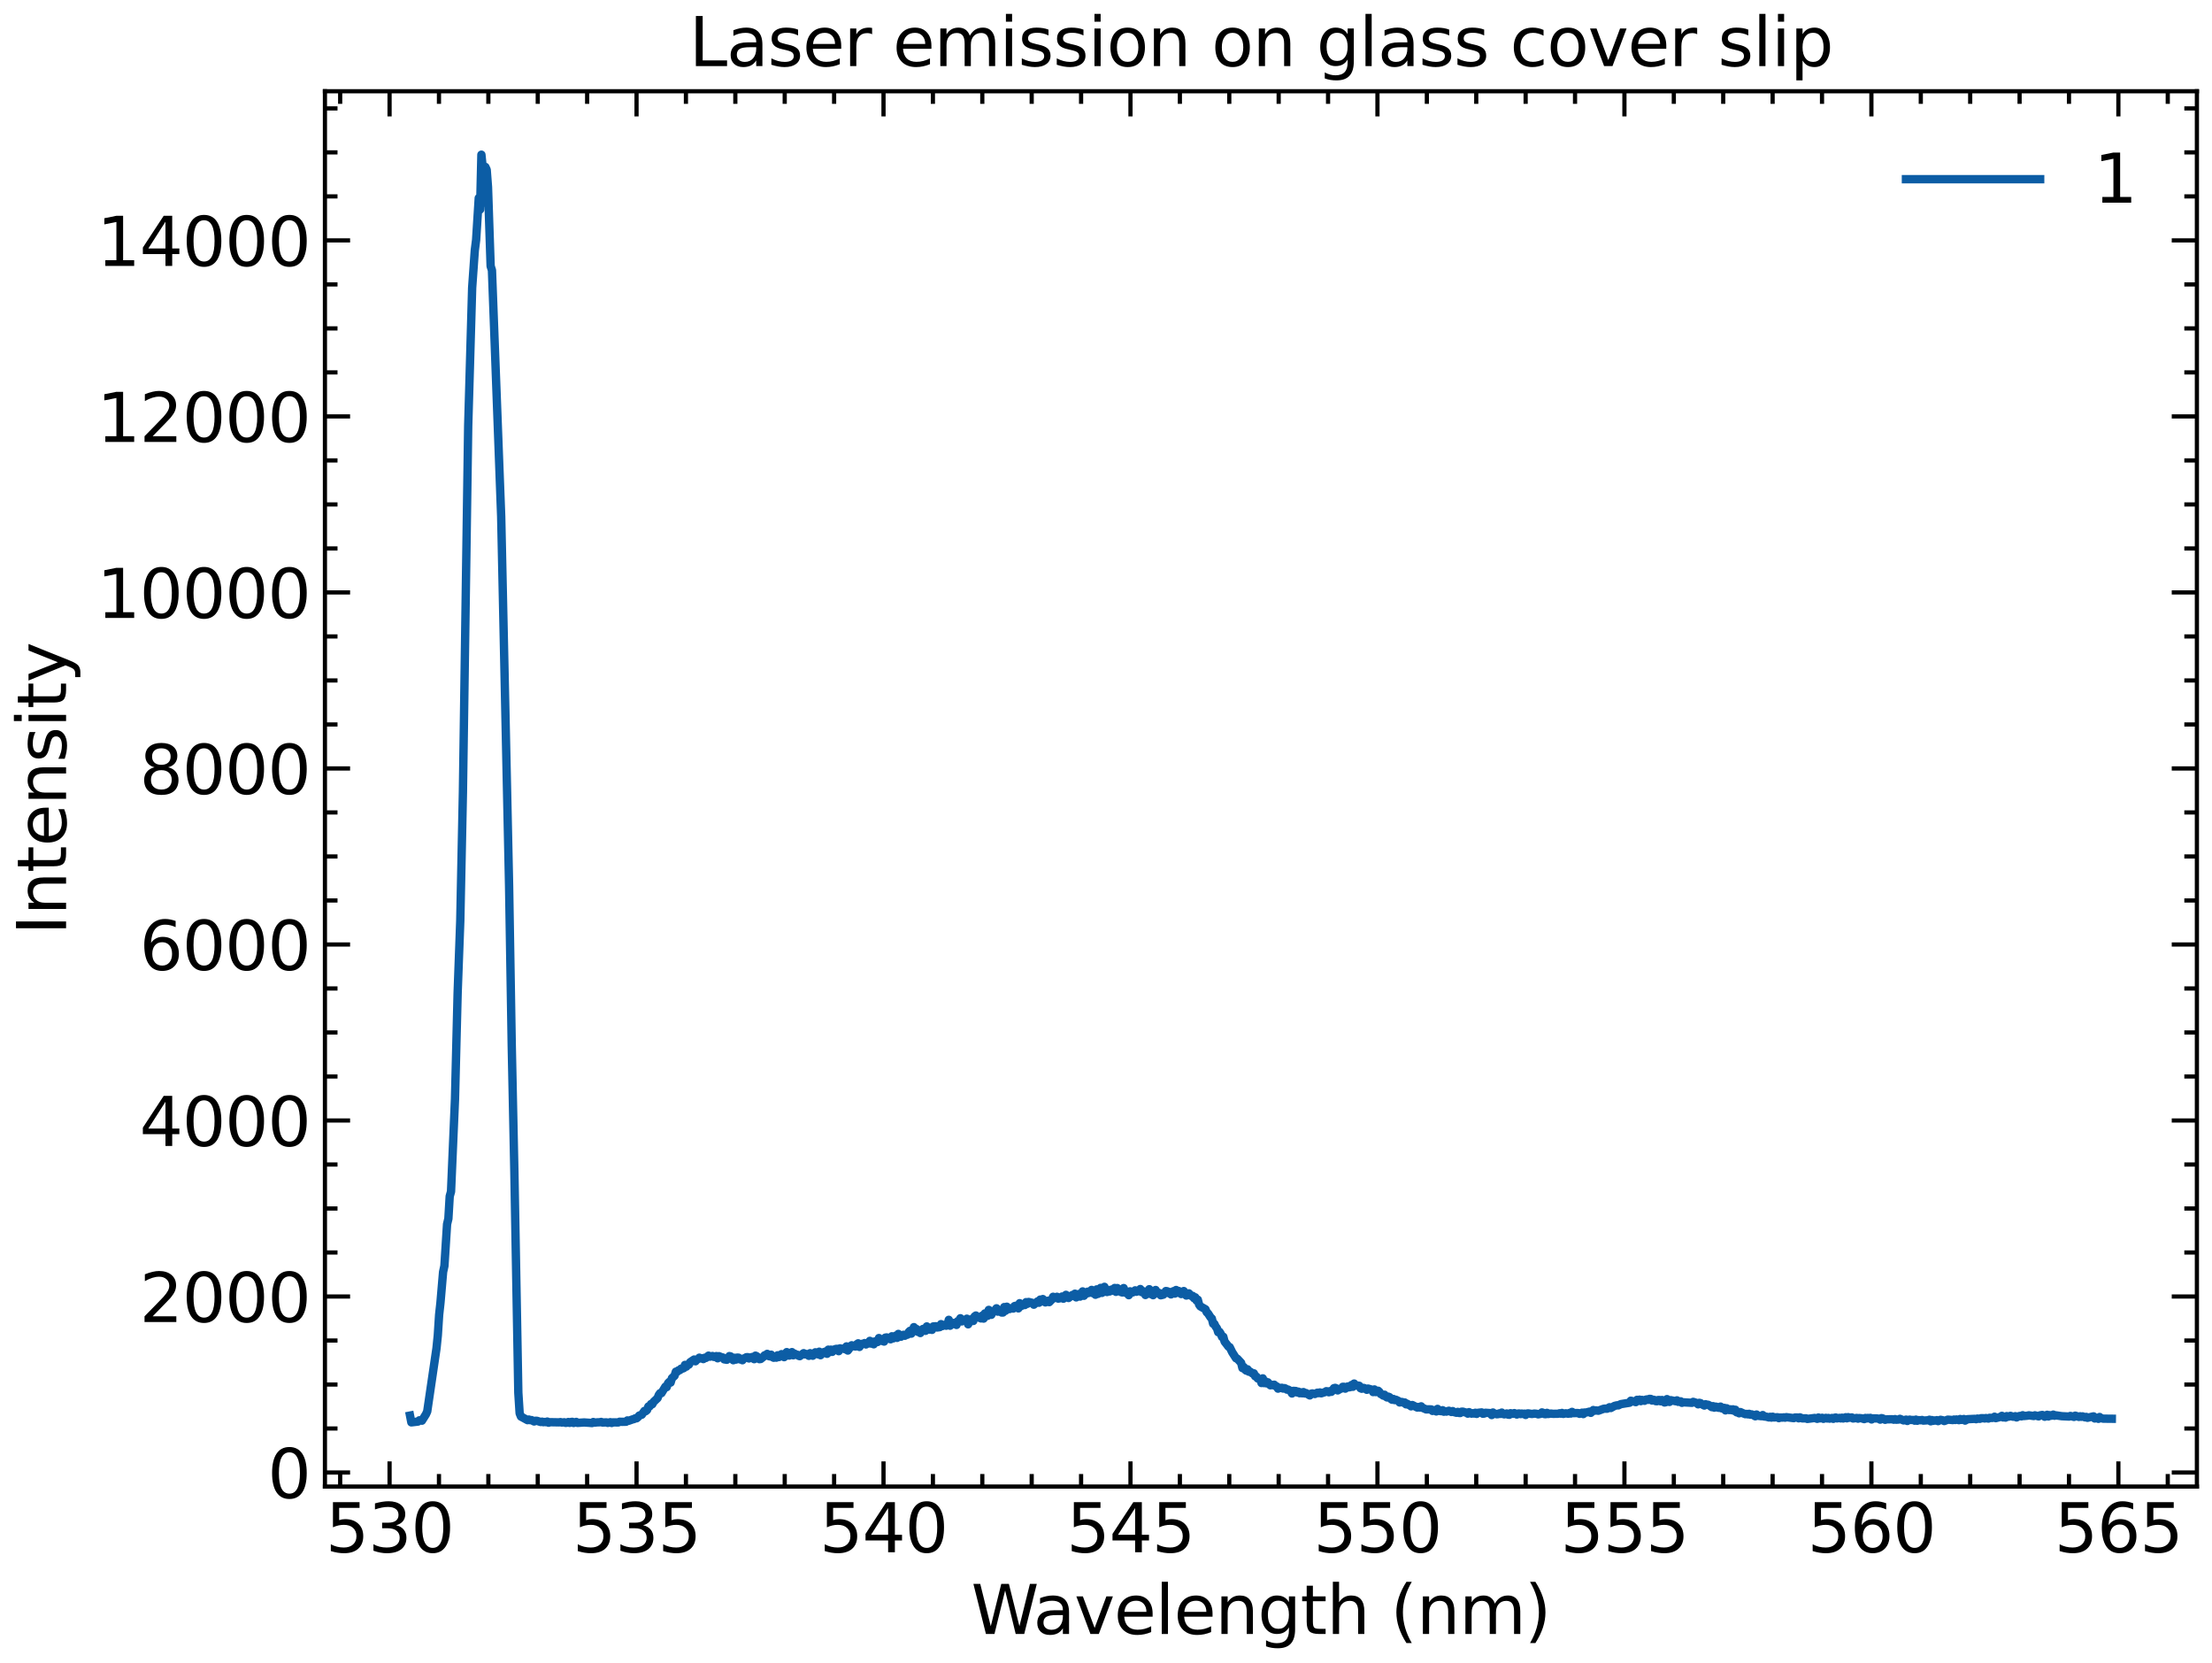 <?xml version="1.0" encoding="utf-8" standalone="no"?>
<!DOCTYPE svg PUBLIC "-//W3C//DTD SVG 1.1//EN"
  "http://www.w3.org/Graphics/SVG/1.1/DTD/svg11.dtd">
<svg xmlns:xlink="http://www.w3.org/1999/xlink" width="527.485pt" height="396.467pt" viewBox="0 0 527.485 396.467" xmlns="http://www.w3.org/2000/svg" version="1.1">
 <defs>
  <style type="text/css">*{stroke-linejoin: round; stroke-linecap: butt}</style>
 </defs>
 <g id="figure_1">
  <g id="patch_1">
   <path d="M 0 396.467 
L 527.485 396.467 
L 527.485 0 
L 0 0 
z
" style="fill: #ffffff"/>
  </g>
  <g id="axes_1">
   <g id="patch_2">
    <path d="M 77.485 354.397 
L 523.885 354.397 
L 523.885 21.758 
L 77.485 21.758 
z
" style="fill: #ffffff"/>
   </g>
   <g id="matplotlib.axis_1">
    <g id="xtick_1">
     <g id="line2d_1">
      <defs>
       <path id="mc11866a93e" d="M 0 0 
L 0 -6 
" style="stroke: #000000"/>
      </defs>
      <g>
       <use xlink:href="#mc11866a93e" x="92.898" y="354.397" style="stroke: #000000"/>
      </g>
     </g>
     <g id="line2d_2">
      <defs>
       <path id="m1a18c4cd73" d="M 0 0 
L 0 6 
" style="stroke: #000000"/>
      </defs>
      <g>
       <use xlink:href="#m1a18c4cd73" x="92.898" y="21.758" style="stroke: #000000"/>
      </g>
     </g>
     <g id="text_1">
      <!-- 530 -->
      <g transform="translate(77.628 370.055) scale(0.16 -0.16)">
       <defs>
        <path id="DejaVuSans-35" d="M 691 4666 
L 3169 4666 
L 3169 4134 
L 1269 4134 
L 1269 2991 
Q 1406 3038 1543 3061 
Q 1681 3084 1819 3084 
Q 2600 3084 3056 2656 
Q 3513 2228 3513 1497 
Q 3513 744 3044 326 
Q 2575 -91 1722 -91 
Q 1428 -91 1123 -41 
Q 819 9 494 109 
L 494 744 
Q 775 591 1075 516 
Q 1375 441 1709 441 
Q 2250 441 2565 725 
Q 2881 1009 2881 1497 
Q 2881 1984 2565 2268 
Q 2250 2553 1709 2553 
Q 1456 2553 1204 2497 
Q 953 2441 691 2322 
L 691 4666 
z
" transform="scale(0.016)"/>
        <path id="DejaVuSans-33" d="M 2597 2516 
Q 3050 2419 3304 2112 
Q 3559 1806 3559 1356 
Q 3559 666 3084 287 
Q 2609 -91 1734 -91 
Q 1441 -91 1130 -33 
Q 819 25 488 141 
L 488 750 
Q 750 597 1062 519 
Q 1375 441 1716 441 
Q 2309 441 2620 675 
Q 2931 909 2931 1356 
Q 2931 1769 2642 2001 
Q 2353 2234 1838 2234 
L 1294 2234 
L 1294 2753 
L 1863 2753 
Q 2328 2753 2575 2939 
Q 2822 3125 2822 3475 
Q 2822 3834 2567 4026 
Q 2313 4219 1838 4219 
Q 1578 4219 1281 4162 
Q 984 4106 628 3988 
L 628 4550 
Q 988 4650 1302 4700 
Q 1616 4750 1894 4750 
Q 2613 4750 3031 4423 
Q 3450 4097 3450 3541 
Q 3450 3153 3228 2886 
Q 3006 2619 2597 2516 
z
" transform="scale(0.016)"/>
        <path id="DejaVuSans-30" d="M 2034 4250 
Q 1547 4250 1301 3770 
Q 1056 3291 1056 2328 
Q 1056 1369 1301 889 
Q 1547 409 2034 409 
Q 2525 409 2770 889 
Q 3016 1369 3016 2328 
Q 3016 3291 2770 3770 
Q 2525 4250 2034 4250 
z
M 2034 4750 
Q 2819 4750 3233 4129 
Q 3647 3509 3647 2328 
Q 3647 1150 3233 529 
Q 2819 -91 2034 -91 
Q 1250 -91 836 529 
Q 422 1150 422 2328 
Q 422 3509 836 4129 
Q 1250 4750 2034 4750 
z
" transform="scale(0.016)"/>
       </defs>
       <use xlink:href="#DejaVuSans-35"/>
       <use xlink:href="#DejaVuSans-33" transform="translate(63.623 0)"/>
       <use xlink:href="#DejaVuSans-30" transform="translate(127.246 0)"/>
      </g>
     </g>
    </g>
    <g id="xtick_2">
     <g id="line2d_3">
      <g>
       <use xlink:href="#mc11866a93e" x="151.792" y="354.397" style="stroke: #000000"/>
      </g>
     </g>
     <g id="line2d_4">
      <g>
       <use xlink:href="#m1a18c4cd73" x="151.792" y="21.758" style="stroke: #000000"/>
      </g>
     </g>
     <g id="text_2">
      <!-- 535 -->
      <g transform="translate(136.522 370.055) scale(0.16 -0.16)">
       <use xlink:href="#DejaVuSans-35"/>
       <use xlink:href="#DejaVuSans-33" transform="translate(63.623 0)"/>
       <use xlink:href="#DejaVuSans-35" transform="translate(127.246 0)"/>
      </g>
     </g>
    </g>
    <g id="xtick_3">
     <g id="line2d_5">
      <g>
       <use xlink:href="#mc11866a93e" x="210.687" y="354.397" style="stroke: #000000"/>
      </g>
     </g>
     <g id="line2d_6">
      <g>
       <use xlink:href="#m1a18c4cd73" x="210.687" y="21.758" style="stroke: #000000"/>
      </g>
     </g>
     <g id="text_3">
      <!-- 540 -->
      <g transform="translate(195.417 370.055) scale(0.16 -0.16)">
       <defs>
        <path id="DejaVuSans-34" d="M 2419 4116 
L 825 1625 
L 2419 1625 
L 2419 4116 
z
M 2253 4666 
L 3047 4666 
L 3047 1625 
L 3713 1625 
L 3713 1100 
L 3047 1100 
L 3047 0 
L 2419 0 
L 2419 1100 
L 313 1100 
L 313 1709 
L 2253 4666 
z
" transform="scale(0.016)"/>
       </defs>
       <use xlink:href="#DejaVuSans-35"/>
       <use xlink:href="#DejaVuSans-34" transform="translate(63.623 0)"/>
       <use xlink:href="#DejaVuSans-30" transform="translate(127.246 0)"/>
      </g>
     </g>
    </g>
    <g id="xtick_4">
     <g id="line2d_7">
      <g>
       <use xlink:href="#mc11866a93e" x="269.581" y="354.397" style="stroke: #000000"/>
      </g>
     </g>
     <g id="line2d_8">
      <g>
       <use xlink:href="#m1a18c4cd73" x="269.581" y="21.758" style="stroke: #000000"/>
      </g>
     </g>
     <g id="text_4">
      <!-- 545 -->
      <g transform="translate(254.311 370.055) scale(0.16 -0.16)">
       <use xlink:href="#DejaVuSans-35"/>
       <use xlink:href="#DejaVuSans-34" transform="translate(63.623 0)"/>
       <use xlink:href="#DejaVuSans-35" transform="translate(127.246 0)"/>
      </g>
     </g>
    </g>
    <g id="xtick_5">
     <g id="line2d_9">
      <g>
       <use xlink:href="#mc11866a93e" x="328.475" y="354.397" style="stroke: #000000"/>
      </g>
     </g>
     <g id="line2d_10">
      <g>
       <use xlink:href="#m1a18c4cd73" x="328.475" y="21.758" style="stroke: #000000"/>
      </g>
     </g>
     <g id="text_5">
      <!-- 550 -->
      <g transform="translate(313.205 370.055) scale(0.16 -0.16)">
       <use xlink:href="#DejaVuSans-35"/>
       <use xlink:href="#DejaVuSans-35" transform="translate(63.623 0)"/>
       <use xlink:href="#DejaVuSans-30" transform="translate(127.246 0)"/>
      </g>
     </g>
    </g>
    <g id="xtick_6">
     <g id="line2d_11">
      <g>
       <use xlink:href="#mc11866a93e" x="387.37" y="354.397" style="stroke: #000000"/>
      </g>
     </g>
     <g id="line2d_12">
      <g>
       <use xlink:href="#m1a18c4cd73" x="387.37" y="21.758" style="stroke: #000000"/>
      </g>
     </g>
     <g id="text_6">
      <!-- 555 -->
      <g transform="translate(372.1 370.055) scale(0.16 -0.16)">
       <use xlink:href="#DejaVuSans-35"/>
       <use xlink:href="#DejaVuSans-35" transform="translate(63.623 0)"/>
       <use xlink:href="#DejaVuSans-35" transform="translate(127.246 0)"/>
      </g>
     </g>
    </g>
    <g id="xtick_7">
     <g id="line2d_13">
      <g>
       <use xlink:href="#mc11866a93e" x="446.264" y="354.397" style="stroke: #000000"/>
      </g>
     </g>
     <g id="line2d_14">
      <g>
       <use xlink:href="#m1a18c4cd73" x="446.264" y="21.758" style="stroke: #000000"/>
      </g>
     </g>
     <g id="text_7">
      <!-- 560 -->
      <g transform="translate(430.994 370.055) scale(0.16 -0.16)">
       <defs>
        <path id="DejaVuSans-36" d="M 2113 2584 
Q 1688 2584 1439 2293 
Q 1191 2003 1191 1497 
Q 1191 994 1439 701 
Q 1688 409 2113 409 
Q 2538 409 2786 701 
Q 3034 994 3034 1497 
Q 3034 2003 2786 2293 
Q 2538 2584 2113 2584 
z
M 3366 4563 
L 3366 3988 
Q 3128 4100 2886 4159 
Q 2644 4219 2406 4219 
Q 1781 4219 1451 3797 
Q 1122 3375 1075 2522 
Q 1259 2794 1537 2939 
Q 1816 3084 2150 3084 
Q 2853 3084 3261 2657 
Q 3669 2231 3669 1497 
Q 3669 778 3244 343 
Q 2819 -91 2113 -91 
Q 1303 -91 875 529 
Q 447 1150 447 2328 
Q 447 3434 972 4092 
Q 1497 4750 2381 4750 
Q 2619 4750 2861 4703 
Q 3103 4656 3366 4563 
z
" transform="scale(0.016)"/>
       </defs>
       <use xlink:href="#DejaVuSans-35"/>
       <use xlink:href="#DejaVuSans-36" transform="translate(63.623 0)"/>
       <use xlink:href="#DejaVuSans-30" transform="translate(127.246 0)"/>
      </g>
     </g>
    </g>
    <g id="xtick_8">
     <g id="line2d_15">
      <g>
       <use xlink:href="#mc11866a93e" x="505.158" y="354.397" style="stroke: #000000"/>
      </g>
     </g>
     <g id="line2d_16">
      <g>
       <use xlink:href="#m1a18c4cd73" x="505.158" y="21.758" style="stroke: #000000"/>
      </g>
     </g>
     <g id="text_8">
      <!-- 565 -->
      <g transform="translate(489.888 370.055) scale(0.16 -0.16)">
       <use xlink:href="#DejaVuSans-35"/>
       <use xlink:href="#DejaVuSans-36" transform="translate(63.623 0)"/>
       <use xlink:href="#DejaVuSans-35" transform="translate(127.246 0)"/>
      </g>
     </g>
    </g>
    <g id="xtick_9">
     <g id="line2d_17">
      <defs>
       <path id="mb5a44e7448" d="M 0 0 
L 0 -3 
" style="stroke: #000000"/>
      </defs>
      <g>
       <use xlink:href="#mb5a44e7448" x="81.119" y="354.397" style="stroke: #000000"/>
      </g>
     </g>
     <g id="line2d_18">
      <defs>
       <path id="m685754e241" d="M 0 0 
L 0 3 
" style="stroke: #000000"/>
      </defs>
      <g>
       <use xlink:href="#m685754e241" x="81.119" y="21.758" style="stroke: #000000"/>
      </g>
     </g>
    </g>
    <g id="xtick_10">
     <g id="line2d_19">
      <g>
       <use xlink:href="#mb5a44e7448" x="104.677" y="354.397" style="stroke: #000000"/>
      </g>
     </g>
     <g id="line2d_20">
      <g>
       <use xlink:href="#m685754e241" x="104.677" y="21.758" style="stroke: #000000"/>
      </g>
     </g>
    </g>
    <g id="xtick_11">
     <g id="line2d_21">
      <g>
       <use xlink:href="#mb5a44e7448" x="116.456" y="354.397" style="stroke: #000000"/>
      </g>
     </g>
     <g id="line2d_22">
      <g>
       <use xlink:href="#m685754e241" x="116.456" y="21.758" style="stroke: #000000"/>
      </g>
     </g>
    </g>
    <g id="xtick_12">
     <g id="line2d_23">
      <g>
       <use xlink:href="#mb5a44e7448" x="128.235" y="354.397" style="stroke: #000000"/>
      </g>
     </g>
     <g id="line2d_24">
      <g>
       <use xlink:href="#m685754e241" x="128.235" y="21.758" style="stroke: #000000"/>
      </g>
     </g>
    </g>
    <g id="xtick_13">
     <g id="line2d_25">
      <g>
       <use xlink:href="#mb5a44e7448" x="140.014" y="354.397" style="stroke: #000000"/>
      </g>
     </g>
     <g id="line2d_26">
      <g>
       <use xlink:href="#m685754e241" x="140.014" y="21.758" style="stroke: #000000"/>
      </g>
     </g>
    </g>
    <g id="xtick_14">
     <g id="line2d_27">
      <g>
       <use xlink:href="#mb5a44e7448" x="163.571" y="354.397" style="stroke: #000000"/>
      </g>
     </g>
     <g id="line2d_28">
      <g>
       <use xlink:href="#m685754e241" x="163.571" y="21.758" style="stroke: #000000"/>
      </g>
     </g>
    </g>
    <g id="xtick_15">
     <g id="line2d_29">
      <g>
       <use xlink:href="#mb5a44e7448" x="175.35" y="354.397" style="stroke: #000000"/>
      </g>
     </g>
     <g id="line2d_30">
      <g>
       <use xlink:href="#m685754e241" x="175.35" y="21.758" style="stroke: #000000"/>
      </g>
     </g>
    </g>
    <g id="xtick_16">
     <g id="line2d_31">
      <g>
       <use xlink:href="#mb5a44e7448" x="187.129" y="354.397" style="stroke: #000000"/>
      </g>
     </g>
     <g id="line2d_32">
      <g>
       <use xlink:href="#m685754e241" x="187.129" y="21.758" style="stroke: #000000"/>
      </g>
     </g>
    </g>
    <g id="xtick_17">
     <g id="line2d_33">
      <g>
       <use xlink:href="#mb5a44e7448" x="198.908" y="354.397" style="stroke: #000000"/>
      </g>
     </g>
     <g id="line2d_34">
      <g>
       <use xlink:href="#m685754e241" x="198.908" y="21.758" style="stroke: #000000"/>
      </g>
     </g>
    </g>
    <g id="xtick_18">
     <g id="line2d_35">
      <g>
       <use xlink:href="#mb5a44e7448" x="222.466" y="354.397" style="stroke: #000000"/>
      </g>
     </g>
     <g id="line2d_36">
      <g>
       <use xlink:href="#m685754e241" x="222.466" y="21.758" style="stroke: #000000"/>
      </g>
     </g>
    </g>
    <g id="xtick_19">
     <g id="line2d_37">
      <g>
       <use xlink:href="#mb5a44e7448" x="234.244" y="354.397" style="stroke: #000000"/>
      </g>
     </g>
     <g id="line2d_38">
      <g>
       <use xlink:href="#m685754e241" x="234.244" y="21.758" style="stroke: #000000"/>
      </g>
     </g>
    </g>
    <g id="xtick_20">
     <g id="line2d_39">
      <g>
       <use xlink:href="#mb5a44e7448" x="246.023" y="354.397" style="stroke: #000000"/>
      </g>
     </g>
     <g id="line2d_40">
      <g>
       <use xlink:href="#m685754e241" x="246.023" y="21.758" style="stroke: #000000"/>
      </g>
     </g>
    </g>
    <g id="xtick_21">
     <g id="line2d_41">
      <g>
       <use xlink:href="#mb5a44e7448" x="257.802" y="354.397" style="stroke: #000000"/>
      </g>
     </g>
     <g id="line2d_42">
      <g>
       <use xlink:href="#m685754e241" x="257.802" y="21.758" style="stroke: #000000"/>
      </g>
     </g>
    </g>
    <g id="xtick_22">
     <g id="line2d_43">
      <g>
       <use xlink:href="#mb5a44e7448" x="281.36" y="354.397" style="stroke: #000000"/>
      </g>
     </g>
     <g id="line2d_44">
      <g>
       <use xlink:href="#m685754e241" x="281.36" y="21.758" style="stroke: #000000"/>
      </g>
     </g>
    </g>
    <g id="xtick_23">
     <g id="line2d_45">
      <g>
       <use xlink:href="#mb5a44e7448" x="293.139" y="354.397" style="stroke: #000000"/>
      </g>
     </g>
     <g id="line2d_46">
      <g>
       <use xlink:href="#m685754e241" x="293.139" y="21.758" style="stroke: #000000"/>
      </g>
     </g>
    </g>
    <g id="xtick_24">
     <g id="line2d_47">
      <g>
       <use xlink:href="#mb5a44e7448" x="304.918" y="354.397" style="stroke: #000000"/>
      </g>
     </g>
     <g id="line2d_48">
      <g>
       <use xlink:href="#m685754e241" x="304.918" y="21.758" style="stroke: #000000"/>
      </g>
     </g>
    </g>
    <g id="xtick_25">
     <g id="line2d_49">
      <g>
       <use xlink:href="#mb5a44e7448" x="316.696" y="354.397" style="stroke: #000000"/>
      </g>
     </g>
     <g id="line2d_50">
      <g>
       <use xlink:href="#m685754e241" x="316.696" y="21.758" style="stroke: #000000"/>
      </g>
     </g>
    </g>
    <g id="xtick_26">
     <g id="line2d_51">
      <g>
       <use xlink:href="#mb5a44e7448" x="340.254" y="354.397" style="stroke: #000000"/>
      </g>
     </g>
     <g id="line2d_52">
      <g>
       <use xlink:href="#m685754e241" x="340.254" y="21.758" style="stroke: #000000"/>
      </g>
     </g>
    </g>
    <g id="xtick_27">
     <g id="line2d_53">
      <g>
       <use xlink:href="#mb5a44e7448" x="352.033" y="354.397" style="stroke: #000000"/>
      </g>
     </g>
     <g id="line2d_54">
      <g>
       <use xlink:href="#m685754e241" x="352.033" y="21.758" style="stroke: #000000"/>
      </g>
     </g>
    </g>
    <g id="xtick_28">
     <g id="line2d_55">
      <g>
       <use xlink:href="#mb5a44e7448" x="363.812" y="354.397" style="stroke: #000000"/>
      </g>
     </g>
     <g id="line2d_56">
      <g>
       <use xlink:href="#m685754e241" x="363.812" y="21.758" style="stroke: #000000"/>
      </g>
     </g>
    </g>
    <g id="xtick_29">
     <g id="line2d_57">
      <g>
       <use xlink:href="#mb5a44e7448" x="375.591" y="354.397" style="stroke: #000000"/>
      </g>
     </g>
     <g id="line2d_58">
      <g>
       <use xlink:href="#m685754e241" x="375.591" y="21.758" style="stroke: #000000"/>
      </g>
     </g>
    </g>
    <g id="xtick_30">
     <g id="line2d_59">
      <g>
       <use xlink:href="#mb5a44e7448" x="399.148" y="354.397" style="stroke: #000000"/>
      </g>
     </g>
     <g id="line2d_60">
      <g>
       <use xlink:href="#m685754e241" x="399.148" y="21.758" style="stroke: #000000"/>
      </g>
     </g>
    </g>
    <g id="xtick_31">
     <g id="line2d_61">
      <g>
       <use xlink:href="#mb5a44e7448" x="410.927" y="354.397" style="stroke: #000000"/>
      </g>
     </g>
     <g id="line2d_62">
      <g>
       <use xlink:href="#m685754e241" x="410.927" y="21.758" style="stroke: #000000"/>
      </g>
     </g>
    </g>
    <g id="xtick_32">
     <g id="line2d_63">
      <g>
       <use xlink:href="#mb5a44e7448" x="422.706" y="354.397" style="stroke: #000000"/>
      </g>
     </g>
     <g id="line2d_64">
      <g>
       <use xlink:href="#m685754e241" x="422.706" y="21.758" style="stroke: #000000"/>
      </g>
     </g>
    </g>
    <g id="xtick_33">
     <g id="line2d_65">
      <g>
       <use xlink:href="#mb5a44e7448" x="434.485" y="354.397" style="stroke: #000000"/>
      </g>
     </g>
     <g id="line2d_66">
      <g>
       <use xlink:href="#m685754e241" x="434.485" y="21.758" style="stroke: #000000"/>
      </g>
     </g>
    </g>
    <g id="xtick_34">
     <g id="line2d_67">
      <g>
       <use xlink:href="#mb5a44e7448" x="458.043" y="354.397" style="stroke: #000000"/>
      </g>
     </g>
     <g id="line2d_68">
      <g>
       <use xlink:href="#m685754e241" x="458.043" y="21.758" style="stroke: #000000"/>
      </g>
     </g>
    </g>
    <g id="xtick_35">
     <g id="line2d_69">
      <g>
       <use xlink:href="#mb5a44e7448" x="469.822" y="354.397" style="stroke: #000000"/>
      </g>
     </g>
     <g id="line2d_70">
      <g>
       <use xlink:href="#m685754e241" x="469.822" y="21.758" style="stroke: #000000"/>
      </g>
     </g>
    </g>
    <g id="xtick_36">
     <g id="line2d_71">
      <g>
       <use xlink:href="#mb5a44e7448" x="481.601" y="354.397" style="stroke: #000000"/>
      </g>
     </g>
     <g id="line2d_72">
      <g>
       <use xlink:href="#m685754e241" x="481.601" y="21.758" style="stroke: #000000"/>
      </g>
     </g>
    </g>
    <g id="xtick_37">
     <g id="line2d_73">
      <g>
       <use xlink:href="#mb5a44e7448" x="493.379" y="354.397" style="stroke: #000000"/>
      </g>
     </g>
     <g id="line2d_74">
      <g>
       <use xlink:href="#m685754e241" x="493.379" y="21.758" style="stroke: #000000"/>
      </g>
     </g>
    </g>
    <g id="xtick_38">
     <g id="line2d_75">
      <g>
       <use xlink:href="#mb5a44e7448" x="516.937" y="354.397" style="stroke: #000000"/>
      </g>
     </g>
     <g id="line2d_76">
      <g>
       <use xlink:href="#m685754e241" x="516.937" y="21.758" style="stroke: #000000"/>
      </g>
     </g>
    </g>
    <g id="text_9">
     <!-- Wavelength (nm) -->
     <g transform="translate(231.577 389.54) scale(0.16 -0.16)">
      <defs>
       <path id="DejaVuSans-57" d="M 213 4666 
L 850 4666 
L 1831 722 
L 2809 4666 
L 3519 4666 
L 4500 722 
L 5478 4666 
L 6119 4666 
L 4947 0 
L 4153 0 
L 3169 4050 
L 2175 0 
L 1381 0 
L 213 4666 
z
" transform="scale(0.016)"/>
       <path id="DejaVuSans-61" d="M 2194 1759 
Q 1497 1759 1228 1600 
Q 959 1441 959 1056 
Q 959 750 1161 570 
Q 1363 391 1709 391 
Q 2188 391 2477 730 
Q 2766 1069 2766 1631 
L 2766 1759 
L 2194 1759 
z
M 3341 1997 
L 3341 0 
L 2766 0 
L 2766 531 
Q 2569 213 2275 61 
Q 1981 -91 1556 -91 
Q 1019 -91 701 211 
Q 384 513 384 1019 
Q 384 1609 779 1909 
Q 1175 2209 1959 2209 
L 2766 2209 
L 2766 2266 
Q 2766 2663 2505 2880 
Q 2244 3097 1772 3097 
Q 1472 3097 1187 3025 
Q 903 2953 641 2809 
L 641 3341 
Q 956 3463 1253 3523 
Q 1550 3584 1831 3584 
Q 2591 3584 2966 3190 
Q 3341 2797 3341 1997 
z
" transform="scale(0.016)"/>
       <path id="DejaVuSans-76" d="M 191 3500 
L 800 3500 
L 1894 563 
L 2988 3500 
L 3597 3500 
L 2284 0 
L 1503 0 
L 191 3500 
z
" transform="scale(0.016)"/>
       <path id="DejaVuSans-65" d="M 3597 1894 
L 3597 1613 
L 953 1613 
Q 991 1019 1311 708 
Q 1631 397 2203 397 
Q 2534 397 2845 478 
Q 3156 559 3463 722 
L 3463 178 
Q 3153 47 2828 -22 
Q 2503 -91 2169 -91 
Q 1331 -91 842 396 
Q 353 884 353 1716 
Q 353 2575 817 3079 
Q 1281 3584 2069 3584 
Q 2775 3584 3186 3129 
Q 3597 2675 3597 1894 
z
M 3022 2063 
Q 3016 2534 2758 2815 
Q 2500 3097 2075 3097 
Q 1594 3097 1305 2825 
Q 1016 2553 972 2059 
L 3022 2063 
z
" transform="scale(0.016)"/>
       <path id="DejaVuSans-6c" d="M 603 4863 
L 1178 4863 
L 1178 0 
L 603 0 
L 603 4863 
z
" transform="scale(0.016)"/>
       <path id="DejaVuSans-6e" d="M 3513 2113 
L 3513 0 
L 2938 0 
L 2938 2094 
Q 2938 2591 2744 2837 
Q 2550 3084 2163 3084 
Q 1697 3084 1428 2787 
Q 1159 2491 1159 1978 
L 1159 0 
L 581 0 
L 581 3500 
L 1159 3500 
L 1159 2956 
Q 1366 3272 1645 3428 
Q 1925 3584 2291 3584 
Q 2894 3584 3203 3211 
Q 3513 2838 3513 2113 
z
" transform="scale(0.016)"/>
       <path id="DejaVuSans-67" d="M 2906 1791 
Q 2906 2416 2648 2759 
Q 2391 3103 1925 3103 
Q 1463 3103 1205 2759 
Q 947 2416 947 1791 
Q 947 1169 1205 825 
Q 1463 481 1925 481 
Q 2391 481 2648 825 
Q 2906 1169 2906 1791 
z
M 3481 434 
Q 3481 -459 3084 -895 
Q 2688 -1331 1869 -1331 
Q 1566 -1331 1297 -1286 
Q 1028 -1241 775 -1147 
L 775 -588 
Q 1028 -725 1275 -790 
Q 1522 -856 1778 -856 
Q 2344 -856 2625 -561 
Q 2906 -266 2906 331 
L 2906 616 
Q 2728 306 2450 153 
Q 2172 0 1784 0 
Q 1141 0 747 490 
Q 353 981 353 1791 
Q 353 2603 747 3093 
Q 1141 3584 1784 3584 
Q 2172 3584 2450 3431 
Q 2728 3278 2906 2969 
L 2906 3500 
L 3481 3500 
L 3481 434 
z
" transform="scale(0.016)"/>
       <path id="DejaVuSans-74" d="M 1172 4494 
L 1172 3500 
L 2356 3500 
L 2356 3053 
L 1172 3053 
L 1172 1153 
Q 1172 725 1289 603 
Q 1406 481 1766 481 
L 2356 481 
L 2356 0 
L 1766 0 
Q 1100 0 847 248 
Q 594 497 594 1153 
L 594 3053 
L 172 3053 
L 172 3500 
L 594 3500 
L 594 4494 
L 1172 4494 
z
" transform="scale(0.016)"/>
       <path id="DejaVuSans-68" d="M 3513 2113 
L 3513 0 
L 2938 0 
L 2938 2094 
Q 2938 2591 2744 2837 
Q 2550 3084 2163 3084 
Q 1697 3084 1428 2787 
Q 1159 2491 1159 1978 
L 1159 0 
L 581 0 
L 581 4863 
L 1159 4863 
L 1159 2956 
Q 1366 3272 1645 3428 
Q 1925 3584 2291 3584 
Q 2894 3584 3203 3211 
Q 3513 2838 3513 2113 
z
" transform="scale(0.016)"/>
       <path id="DejaVuSans-20" transform="scale(0.016)"/>
       <path id="DejaVuSans-28" d="M 1984 4856 
Q 1566 4138 1362 3434 
Q 1159 2731 1159 2009 
Q 1159 1288 1364 580 
Q 1569 -128 1984 -844 
L 1484 -844 
Q 1016 -109 783 600 
Q 550 1309 550 2009 
Q 550 2706 781 3412 
Q 1013 4119 1484 4856 
L 1984 4856 
z
" transform="scale(0.016)"/>
       <path id="DejaVuSans-6d" d="M 3328 2828 
Q 3544 3216 3844 3400 
Q 4144 3584 4550 3584 
Q 5097 3584 5394 3201 
Q 5691 2819 5691 2113 
L 5691 0 
L 5113 0 
L 5113 2094 
Q 5113 2597 4934 2840 
Q 4756 3084 4391 3084 
Q 3944 3084 3684 2787 
Q 3425 2491 3425 1978 
L 3425 0 
L 2847 0 
L 2847 2094 
Q 2847 2600 2669 2842 
Q 2491 3084 2119 3084 
Q 1678 3084 1418 2786 
Q 1159 2488 1159 1978 
L 1159 0 
L 581 0 
L 581 3500 
L 1159 3500 
L 1159 2956 
Q 1356 3278 1631 3431 
Q 1906 3584 2284 3584 
Q 2666 3584 2933 3390 
Q 3200 3197 3328 2828 
z
" transform="scale(0.016)"/>
       <path id="DejaVuSans-29" d="M 513 4856 
L 1013 4856 
Q 1481 4119 1714 3412 
Q 1947 2706 1947 2009 
Q 1947 1309 1714 600 
Q 1481 -109 1013 -844 
L 513 -844 
Q 928 -128 1133 580 
Q 1338 1288 1338 2009 
Q 1338 2731 1133 3434 
Q 928 4138 513 4856 
z
" transform="scale(0.016)"/>
      </defs>
      <use xlink:href="#DejaVuSans-57"/>
      <use xlink:href="#DejaVuSans-61" transform="translate(92.502 0)"/>
      <use xlink:href="#DejaVuSans-76" transform="translate(153.781 0)"/>
      <use xlink:href="#DejaVuSans-65" transform="translate(212.961 0)"/>
      <use xlink:href="#DejaVuSans-6c" transform="translate(274.484 0)"/>
      <use xlink:href="#DejaVuSans-65" transform="translate(302.268 0)"/>
      <use xlink:href="#DejaVuSans-6e" transform="translate(363.791 0)"/>
      <use xlink:href="#DejaVuSans-67" transform="translate(427.17 0)"/>
      <use xlink:href="#DejaVuSans-74" transform="translate(490.646 0)"/>
      <use xlink:href="#DejaVuSans-68" transform="translate(529.855 0)"/>
      <use xlink:href="#DejaVuSans-20" transform="translate(593.234 0)"/>
      <use xlink:href="#DejaVuSans-28" transform="translate(625.021 0)"/>
      <use xlink:href="#DejaVuSans-6e" transform="translate(664.035 0)"/>
      <use xlink:href="#DejaVuSans-6d" transform="translate(727.414 0)"/>
      <use xlink:href="#DejaVuSans-29" transform="translate(824.826 0)"/>
     </g>
    </g>
   </g>
   <g id="matplotlib.axis_2">
    <g id="ytick_1">
     <g id="line2d_77">
      <defs>
       <path id="m8adb82c686" d="M 0 0 
L 6 0 
" style="stroke: #000000"/>
      </defs>
      <g>
       <use xlink:href="#m8adb82c686" x="77.485" y="351.048" style="stroke: #000000"/>
      </g>
     </g>
     <g id="line2d_78">
      <defs>
       <path id="m63bf80927c" d="M 0 0 
L -6 0 
" style="stroke: #000000"/>
      </defs>
      <g>
       <use xlink:href="#m63bf80927c" x="523.885" y="351.048" style="stroke: #000000"/>
      </g>
     </g>
     <g id="text_10">
      <!-- 0 -->
      <g transform="translate(63.805 357.127) scale(0.16 -0.16)">
       <use xlink:href="#DejaVuSans-30"/>
      </g>
     </g>
    </g>
    <g id="ytick_2">
     <g id="line2d_79">
      <g>
       <use xlink:href="#m8adb82c686" x="77.485" y="309.086" style="stroke: #000000"/>
      </g>
     </g>
     <g id="line2d_80">
      <g>
       <use xlink:href="#m63bf80927c" x="523.885" y="309.086" style="stroke: #000000"/>
      </g>
     </g>
     <g id="text_11">
      <!-- 2000 -->
      <g transform="translate(33.265 315.165) scale(0.16 -0.16)">
       <defs>
        <path id="DejaVuSans-32" d="M 1228 531 
L 3431 531 
L 3431 0 
L 469 0 
L 469 531 
Q 828 903 1448 1529 
Q 2069 2156 2228 2338 
Q 2531 2678 2651 2914 
Q 2772 3150 2772 3378 
Q 2772 3750 2511 3984 
Q 2250 4219 1831 4219 
Q 1534 4219 1204 4116 
Q 875 4013 500 3803 
L 500 4441 
Q 881 4594 1212 4672 
Q 1544 4750 1819 4750 
Q 2544 4750 2975 4387 
Q 3406 4025 3406 3419 
Q 3406 3131 3298 2873 
Q 3191 2616 2906 2266 
Q 2828 2175 2409 1742 
Q 1991 1309 1228 531 
z
" transform="scale(0.016)"/>
       </defs>
       <use xlink:href="#DejaVuSans-32"/>
       <use xlink:href="#DejaVuSans-30" transform="translate(63.623 0)"/>
       <use xlink:href="#DejaVuSans-30" transform="translate(127.246 0)"/>
       <use xlink:href="#DejaVuSans-30" transform="translate(190.869 0)"/>
      </g>
     </g>
    </g>
    <g id="ytick_3">
     <g id="line2d_81">
      <g>
       <use xlink:href="#m8adb82c686" x="77.485" y="267.124" style="stroke: #000000"/>
      </g>
     </g>
     <g id="line2d_82">
      <g>
       <use xlink:href="#m63bf80927c" x="523.885" y="267.124" style="stroke: #000000"/>
      </g>
     </g>
     <g id="text_12">
      <!-- 4000 -->
      <g transform="translate(33.265 273.202) scale(0.16 -0.16)">
       <use xlink:href="#DejaVuSans-34"/>
       <use xlink:href="#DejaVuSans-30" transform="translate(63.623 0)"/>
       <use xlink:href="#DejaVuSans-30" transform="translate(127.246 0)"/>
       <use xlink:href="#DejaVuSans-30" transform="translate(190.869 0)"/>
      </g>
     </g>
    </g>
    <g id="ytick_4">
     <g id="line2d_83">
      <g>
       <use xlink:href="#m8adb82c686" x="77.485" y="225.162" style="stroke: #000000"/>
      </g>
     </g>
     <g id="line2d_84">
      <g>
       <use xlink:href="#m63bf80927c" x="523.885" y="225.162" style="stroke: #000000"/>
      </g>
     </g>
     <g id="text_13">
      <!-- 6000 -->
      <g transform="translate(33.265 231.24) scale(0.16 -0.16)">
       <use xlink:href="#DejaVuSans-36"/>
       <use xlink:href="#DejaVuSans-30" transform="translate(63.623 0)"/>
       <use xlink:href="#DejaVuSans-30" transform="translate(127.246 0)"/>
       <use xlink:href="#DejaVuSans-30" transform="translate(190.869 0)"/>
      </g>
     </g>
    </g>
    <g id="ytick_5">
     <g id="line2d_85">
      <g>
       <use xlink:href="#m8adb82c686" x="77.485" y="183.199" style="stroke: #000000"/>
      </g>
     </g>
     <g id="line2d_86">
      <g>
       <use xlink:href="#m63bf80927c" x="523.885" y="183.199" style="stroke: #000000"/>
      </g>
     </g>
     <g id="text_14">
      <!-- 8000 -->
      <g transform="translate(33.265 189.278) scale(0.16 -0.16)">
       <defs>
        <path id="DejaVuSans-38" d="M 2034 2216 
Q 1584 2216 1326 1975 
Q 1069 1734 1069 1313 
Q 1069 891 1326 650 
Q 1584 409 2034 409 
Q 2484 409 2743 651 
Q 3003 894 3003 1313 
Q 3003 1734 2745 1975 
Q 2488 2216 2034 2216 
z
M 1403 2484 
Q 997 2584 770 2862 
Q 544 3141 544 3541 
Q 544 4100 942 4425 
Q 1341 4750 2034 4750 
Q 2731 4750 3128 4425 
Q 3525 4100 3525 3541 
Q 3525 3141 3298 2862 
Q 3072 2584 2669 2484 
Q 3125 2378 3379 2068 
Q 3634 1759 3634 1313 
Q 3634 634 3220 271 
Q 2806 -91 2034 -91 
Q 1263 -91 848 271 
Q 434 634 434 1313 
Q 434 1759 690 2068 
Q 947 2378 1403 2484 
z
M 1172 3481 
Q 1172 3119 1398 2916 
Q 1625 2713 2034 2713 
Q 2441 2713 2670 2916 
Q 2900 3119 2900 3481 
Q 2900 3844 2670 4047 
Q 2441 4250 2034 4250 
Q 1625 4250 1398 4047 
Q 1172 3844 1172 3481 
z
" transform="scale(0.016)"/>
       </defs>
       <use xlink:href="#DejaVuSans-38"/>
       <use xlink:href="#DejaVuSans-30" transform="translate(63.623 0)"/>
       <use xlink:href="#DejaVuSans-30" transform="translate(127.246 0)"/>
       <use xlink:href="#DejaVuSans-30" transform="translate(190.869 0)"/>
      </g>
     </g>
    </g>
    <g id="ytick_6">
     <g id="line2d_87">
      <g>
       <use xlink:href="#m8adb82c686" x="77.485" y="141.237" style="stroke: #000000"/>
      </g>
     </g>
     <g id="line2d_88">
      <g>
       <use xlink:href="#m63bf80927c" x="523.885" y="141.237" style="stroke: #000000"/>
      </g>
     </g>
     <g id="text_15">
      <!-- 10000 -->
      <g transform="translate(23.085 147.316) scale(0.16 -0.16)">
       <defs>
        <path id="DejaVuSans-31" d="M 794 531 
L 1825 531 
L 1825 4091 
L 703 3866 
L 703 4441 
L 1819 4666 
L 2450 4666 
L 2450 531 
L 3481 531 
L 3481 0 
L 794 0 
L 794 531 
z
" transform="scale(0.016)"/>
       </defs>
       <use xlink:href="#DejaVuSans-31"/>
       <use xlink:href="#DejaVuSans-30" transform="translate(63.623 0)"/>
       <use xlink:href="#DejaVuSans-30" transform="translate(127.246 0)"/>
       <use xlink:href="#DejaVuSans-30" transform="translate(190.869 0)"/>
       <use xlink:href="#DejaVuSans-30" transform="translate(254.492 0)"/>
      </g>
     </g>
    </g>
    <g id="ytick_7">
     <g id="line2d_89">
      <g>
       <use xlink:href="#m8adb82c686" x="77.485" y="99.275" style="stroke: #000000"/>
      </g>
     </g>
     <g id="line2d_90">
      <g>
       <use xlink:href="#m63bf80927c" x="523.885" y="99.275" style="stroke: #000000"/>
      </g>
     </g>
     <g id="text_16">
      <!-- 12000 -->
      <g transform="translate(23.085 105.354) scale(0.16 -0.16)">
       <use xlink:href="#DejaVuSans-31"/>
       <use xlink:href="#DejaVuSans-32" transform="translate(63.623 0)"/>
       <use xlink:href="#DejaVuSans-30" transform="translate(127.246 0)"/>
       <use xlink:href="#DejaVuSans-30" transform="translate(190.869 0)"/>
       <use xlink:href="#DejaVuSans-30" transform="translate(254.492 0)"/>
      </g>
     </g>
    </g>
    <g id="ytick_8">
     <g id="line2d_91">
      <g>
       <use xlink:href="#m8adb82c686" x="77.485" y="57.313" style="stroke: #000000"/>
      </g>
     </g>
     <g id="line2d_92">
      <g>
       <use xlink:href="#m63bf80927c" x="523.885" y="57.313" style="stroke: #000000"/>
      </g>
     </g>
     <g id="text_17">
      <!-- 14000 -->
      <g transform="translate(23.085 63.392) scale(0.16 -0.16)">
       <use xlink:href="#DejaVuSans-31"/>
       <use xlink:href="#DejaVuSans-34" transform="translate(63.623 0)"/>
       <use xlink:href="#DejaVuSans-30" transform="translate(127.246 0)"/>
       <use xlink:href="#DejaVuSans-30" transform="translate(190.869 0)"/>
       <use xlink:href="#DejaVuSans-30" transform="translate(254.492 0)"/>
      </g>
     </g>
    </g>
    <g id="ytick_9">
     <g id="line2d_93">
      <defs>
       <path id="m966bd32117" d="M 0 0 
L 3 0 
" style="stroke: #000000"/>
      </defs>
      <g>
       <use xlink:href="#m966bd32117" x="77.485" y="340.557" style="stroke: #000000"/>
      </g>
     </g>
     <g id="line2d_94">
      <defs>
       <path id="m6c7c684bce" d="M 0 0 
L -3 0 
" style="stroke: #000000"/>
      </defs>
      <g>
       <use xlink:href="#m6c7c684bce" x="523.885" y="340.557" style="stroke: #000000"/>
      </g>
     </g>
    </g>
    <g id="ytick_10">
     <g id="line2d_95">
      <g>
       <use xlink:href="#m966bd32117" x="77.485" y="330.067" style="stroke: #000000"/>
      </g>
     </g>
     <g id="line2d_96">
      <g>
       <use xlink:href="#m6c7c684bce" x="523.885" y="330.067" style="stroke: #000000"/>
      </g>
     </g>
    </g>
    <g id="ytick_11">
     <g id="line2d_97">
      <g>
       <use xlink:href="#m966bd32117" x="77.485" y="319.576" style="stroke: #000000"/>
      </g>
     </g>
     <g id="line2d_98">
      <g>
       <use xlink:href="#m6c7c684bce" x="523.885" y="319.576" style="stroke: #000000"/>
      </g>
     </g>
    </g>
    <g id="ytick_12">
     <g id="line2d_99">
      <g>
       <use xlink:href="#m966bd32117" x="77.485" y="298.595" style="stroke: #000000"/>
      </g>
     </g>
     <g id="line2d_100">
      <g>
       <use xlink:href="#m6c7c684bce" x="523.885" y="298.595" style="stroke: #000000"/>
      </g>
     </g>
    </g>
    <g id="ytick_13">
     <g id="line2d_101">
      <g>
       <use xlink:href="#m966bd32117" x="77.485" y="288.105" style="stroke: #000000"/>
      </g>
     </g>
     <g id="line2d_102">
      <g>
       <use xlink:href="#m6c7c684bce" x="523.885" y="288.105" style="stroke: #000000"/>
      </g>
     </g>
    </g>
    <g id="ytick_14">
     <g id="line2d_103">
      <g>
       <use xlink:href="#m966bd32117" x="77.485" y="277.614" style="stroke: #000000"/>
      </g>
     </g>
     <g id="line2d_104">
      <g>
       <use xlink:href="#m6c7c684bce" x="523.885" y="277.614" style="stroke: #000000"/>
      </g>
     </g>
    </g>
    <g id="ytick_15">
     <g id="line2d_105">
      <g>
       <use xlink:href="#m966bd32117" x="77.485" y="256.633" style="stroke: #000000"/>
      </g>
     </g>
     <g id="line2d_106">
      <g>
       <use xlink:href="#m6c7c684bce" x="523.885" y="256.633" style="stroke: #000000"/>
      </g>
     </g>
    </g>
    <g id="ytick_16">
     <g id="line2d_107">
      <g>
       <use xlink:href="#m966bd32117" x="77.485" y="246.143" style="stroke: #000000"/>
      </g>
     </g>
     <g id="line2d_108">
      <g>
       <use xlink:href="#m6c7c684bce" x="523.885" y="246.143" style="stroke: #000000"/>
      </g>
     </g>
    </g>
    <g id="ytick_17">
     <g id="line2d_109">
      <g>
       <use xlink:href="#m966bd32117" x="77.485" y="235.652" style="stroke: #000000"/>
      </g>
     </g>
     <g id="line2d_110">
      <g>
       <use xlink:href="#m6c7c684bce" x="523.885" y="235.652" style="stroke: #000000"/>
      </g>
     </g>
    </g>
    <g id="ytick_18">
     <g id="line2d_111">
      <g>
       <use xlink:href="#m966bd32117" x="77.485" y="214.671" style="stroke: #000000"/>
      </g>
     </g>
     <g id="line2d_112">
      <g>
       <use xlink:href="#m6c7c684bce" x="523.885" y="214.671" style="stroke: #000000"/>
      </g>
     </g>
    </g>
    <g id="ytick_19">
     <g id="line2d_113">
      <g>
       <use xlink:href="#m966bd32117" x="77.485" y="204.18" style="stroke: #000000"/>
      </g>
     </g>
     <g id="line2d_114">
      <g>
       <use xlink:href="#m6c7c684bce" x="523.885" y="204.18" style="stroke: #000000"/>
      </g>
     </g>
    </g>
    <g id="ytick_20">
     <g id="line2d_115">
      <g>
       <use xlink:href="#m966bd32117" x="77.485" y="193.69" style="stroke: #000000"/>
      </g>
     </g>
     <g id="line2d_116">
      <g>
       <use xlink:href="#m6c7c684bce" x="523.885" y="193.69" style="stroke: #000000"/>
      </g>
     </g>
    </g>
    <g id="ytick_21">
     <g id="line2d_117">
      <g>
       <use xlink:href="#m966bd32117" x="77.485" y="172.709" style="stroke: #000000"/>
      </g>
     </g>
     <g id="line2d_118">
      <g>
       <use xlink:href="#m6c7c684bce" x="523.885" y="172.709" style="stroke: #000000"/>
      </g>
     </g>
    </g>
    <g id="ytick_22">
     <g id="line2d_119">
      <g>
       <use xlink:href="#m966bd32117" x="77.485" y="162.218" style="stroke: #000000"/>
      </g>
     </g>
     <g id="line2d_120">
      <g>
       <use xlink:href="#m6c7c684bce" x="523.885" y="162.218" style="stroke: #000000"/>
      </g>
     </g>
    </g>
    <g id="ytick_23">
     <g id="line2d_121">
      <g>
       <use xlink:href="#m966bd32117" x="77.485" y="151.728" style="stroke: #000000"/>
      </g>
     </g>
     <g id="line2d_122">
      <g>
       <use xlink:href="#m6c7c684bce" x="523.885" y="151.728" style="stroke: #000000"/>
      </g>
     </g>
    </g>
    <g id="ytick_24">
     <g id="line2d_123">
      <g>
       <use xlink:href="#m966bd32117" x="77.485" y="130.747" style="stroke: #000000"/>
      </g>
     </g>
     <g id="line2d_124">
      <g>
       <use xlink:href="#m6c7c684bce" x="523.885" y="130.747" style="stroke: #000000"/>
      </g>
     </g>
    </g>
    <g id="ytick_25">
     <g id="line2d_125">
      <g>
       <use xlink:href="#m966bd32117" x="77.485" y="120.256" style="stroke: #000000"/>
      </g>
     </g>
     <g id="line2d_126">
      <g>
       <use xlink:href="#m6c7c684bce" x="523.885" y="120.256" style="stroke: #000000"/>
      </g>
     </g>
    </g>
    <g id="ytick_26">
     <g id="line2d_127">
      <g>
       <use xlink:href="#m966bd32117" x="77.485" y="109.766" style="stroke: #000000"/>
      </g>
     </g>
     <g id="line2d_128">
      <g>
       <use xlink:href="#m6c7c684bce" x="523.885" y="109.766" style="stroke: #000000"/>
      </g>
     </g>
    </g>
    <g id="ytick_27">
     <g id="line2d_129">
      <g>
       <use xlink:href="#m966bd32117" x="77.485" y="88.785" style="stroke: #000000"/>
      </g>
     </g>
     <g id="line2d_130">
      <g>
       <use xlink:href="#m6c7c684bce" x="523.885" y="88.785" style="stroke: #000000"/>
      </g>
     </g>
    </g>
    <g id="ytick_28">
     <g id="line2d_131">
      <g>
       <use xlink:href="#m966bd32117" x="77.485" y="78.294" style="stroke: #000000"/>
      </g>
     </g>
     <g id="line2d_132">
      <g>
       <use xlink:href="#m6c7c684bce" x="523.885" y="78.294" style="stroke: #000000"/>
      </g>
     </g>
    </g>
    <g id="ytick_29">
     <g id="line2d_133">
      <g>
       <use xlink:href="#m966bd32117" x="77.485" y="67.804" style="stroke: #000000"/>
      </g>
     </g>
     <g id="line2d_134">
      <g>
       <use xlink:href="#m6c7c684bce" x="523.885" y="67.804" style="stroke: #000000"/>
      </g>
     </g>
    </g>
    <g id="ytick_30">
     <g id="line2d_135">
      <g>
       <use xlink:href="#m966bd32117" x="77.485" y="46.823" style="stroke: #000000"/>
      </g>
     </g>
     <g id="line2d_136">
      <g>
       <use xlink:href="#m6c7c684bce" x="523.885" y="46.823" style="stroke: #000000"/>
      </g>
     </g>
    </g>
    <g id="ytick_31">
     <g id="line2d_137">
      <g>
       <use xlink:href="#m966bd32117" x="77.485" y="36.332" style="stroke: #000000"/>
      </g>
     </g>
     <g id="line2d_138">
      <g>
       <use xlink:href="#m6c7c684bce" x="523.885" y="36.332" style="stroke: #000000"/>
      </g>
     </g>
    </g>
    <g id="ytick_32">
     <g id="line2d_139">
      <g>
       <use xlink:href="#m966bd32117" x="77.485" y="25.841" style="stroke: #000000"/>
      </g>
     </g>
     <g id="line2d_140">
      <g>
       <use xlink:href="#m6c7c684bce" x="523.885" y="25.841" style="stroke: #000000"/>
      </g>
     </g>
    </g>
    <g id="text_18">
     <!-- Intensity -->
     <g transform="translate(15.758 222.898) rotate(-90) scale(0.16 -0.16)">
      <defs>
       <path id="DejaVuSans-49" d="M 628 4666 
L 1259 4666 
L 1259 0 
L 628 0 
L 628 4666 
z
" transform="scale(0.016)"/>
       <path id="DejaVuSans-73" d="M 2834 3397 
L 2834 2853 
Q 2591 2978 2328 3040 
Q 2066 3103 1784 3103 
Q 1356 3103 1142 2972 
Q 928 2841 928 2578 
Q 928 2378 1081 2264 
Q 1234 2150 1697 2047 
L 1894 2003 
Q 2506 1872 2764 1633 
Q 3022 1394 3022 966 
Q 3022 478 2636 193 
Q 2250 -91 1575 -91 
Q 1294 -91 989 -36 
Q 684 19 347 128 
L 347 722 
Q 666 556 975 473 
Q 1284 391 1588 391 
Q 1994 391 2212 530 
Q 2431 669 2431 922 
Q 2431 1156 2273 1281 
Q 2116 1406 1581 1522 
L 1381 1569 
Q 847 1681 609 1914 
Q 372 2147 372 2553 
Q 372 3047 722 3315 
Q 1072 3584 1716 3584 
Q 2034 3584 2315 3537 
Q 2597 3491 2834 3397 
z
" transform="scale(0.016)"/>
       <path id="DejaVuSans-69" d="M 603 3500 
L 1178 3500 
L 1178 0 
L 603 0 
L 603 3500 
z
M 603 4863 
L 1178 4863 
L 1178 4134 
L 603 4134 
L 603 4863 
z
" transform="scale(0.016)"/>
       <path id="DejaVuSans-79" d="M 2059 -325 
Q 1816 -950 1584 -1140 
Q 1353 -1331 966 -1331 
L 506 -1331 
L 506 -850 
L 844 -850 
Q 1081 -850 1212 -737 
Q 1344 -625 1503 -206 
L 1606 56 
L 191 3500 
L 800 3500 
L 1894 763 
L 2988 3500 
L 3597 3500 
L 2059 -325 
z
" transform="scale(0.016)"/>
      </defs>
      <use xlink:href="#DejaVuSans-49"/>
      <use xlink:href="#DejaVuSans-6e" transform="translate(29.492 0)"/>
      <use xlink:href="#DejaVuSans-74" transform="translate(92.871 0)"/>
      <use xlink:href="#DejaVuSans-65" transform="translate(132.08 0)"/>
      <use xlink:href="#DejaVuSans-6e" transform="translate(193.604 0)"/>
      <use xlink:href="#DejaVuSans-73" transform="translate(256.982 0)"/>
      <use xlink:href="#DejaVuSans-69" transform="translate(309.082 0)"/>
      <use xlink:href="#DejaVuSans-74" transform="translate(336.865 0)"/>
      <use xlink:href="#DejaVuSans-79" transform="translate(376.074 0)"/>
     </g>
    </g>
   </g>
   <g id="line2d_141">
    <path d="M 97.776 337.473 
L 98.092 339.089 
L 99.67 338.9 
L 99.985 338.606 
L 100.301 338.585 
L 100.617 338.69 
L 101.563 337.179 
L 101.879 336.487 
L 104.087 321.444 
L 104.402 318.359 
L 104.717 313.45 
L 105.032 310.575 
L 105.663 303.232 
L 105.978 301.784 
L 106.609 291.839 
L 106.924 290.538 
L 107.239 285.188 
L 107.554 284.076 
L 108.499 262.046 
L 109.13 236.743 
L 109.76 219.518 
L 110.39 188.843 
L 111.649 101.541 
L 112.594 68.601 
L 113.223 59.684 
L 113.538 57.208 
L 114.168 47.2 
L 114.483 49.97 
L 114.797 36.877 
L 115.112 39.983 
L 115.427 48.312 
L 115.741 39.794 
L 116.056 40.465 
L 116.37 44.599 
L 117 63.44 
L 117.314 64.426 
L 119.516 123.152 
L 121.402 211.272 
L 122.03 249.101 
L 122.659 279.377 
L 123.601 332.018 
L 123.916 336.928 
L 124.23 337.704 
L 125.8 338.564 
L 126.114 338.417 
L 126.428 338.564 
L 126.742 338.543 
L 127.37 338.879 
L 127.684 338.711 
L 127.998 338.711 
L 128.94 339.005 
L 129.253 338.921 
L 129.567 339.047 
L 129.881 338.984 
L 130.195 339.047 
L 130.509 338.9 
L 130.822 339.173 
L 131.136 339.047 
L 133.332 339.089 
L 133.645 339.026 
L 133.959 339.131 
L 134.586 339.068 
L 134.899 339.215 
L 135.213 339.173 
L 135.526 339.005 
L 135.84 339.215 
L 136.153 339.005 
L 136.467 338.963 
L 136.78 339.236 
L 137.407 338.984 
L 137.72 339.215 
L 139.286 339.11 
L 140.539 339.194 
L 141.165 339.257 
L 141.478 339.005 
L 141.792 339.152 
L 142.418 339.089 
L 143.044 339.068 
L 143.357 338.984 
L 143.67 339.131 
L 144.608 339.089 
L 144.921 339.215 
L 145.547 339.047 
L 145.86 339.236 
L 146.173 339.089 
L 147.424 339.11 
L 147.737 338.942 
L 148.362 338.963 
L 149.3 338.942 
L 149.613 338.627 
L 149.925 338.711 
L 150.863 338.375 
L 151.175 338.312 
L 151.488 338.124 
L 151.8 338.124 
L 152.113 337.872 
L 152.425 337.473 
L 153.05 337.263 
L 153.675 336.361 
L 153.987 336.424 
L 154.299 336.151 
L 154.612 335.312 
L 154.924 335.27 
L 155.236 334.725 
L 155.549 334.767 
L 155.861 334.2 
L 156.797 333.319 
L 157.11 332.543 
L 157.422 332.123 
L 157.734 332.123 
L 158.67 330.57 
L 158.982 330.696 
L 159.294 329.773 
L 159.606 329.437 
L 159.918 329.605 
L 160.23 328.556 
L 160.854 327.99 
L 161.166 327.004 
L 161.478 327.025 
L 161.79 326.689 
L 162.102 326.647 
L 162.413 326.29 
L 162.725 326.29 
L 163.037 326.164 
L 163.349 325.388 
L 163.661 325.808 
L 163.972 325.304 
L 164.284 325.325 
L 164.596 324.738 
L 165.531 324.108 
L 165.842 324.528 
L 166.154 324.15 
L 166.466 324.003 
L 166.777 323.668 
L 167.089 323.856 
L 167.4 323.814 
L 167.712 324.003 
L 168.023 323.689 
L 168.335 323.731 
L 168.958 323.185 
L 169.269 323.437 
L 169.892 323.269 
L 170.203 323.479 
L 170.515 323.5 
L 170.826 323.29 
L 171.137 323.814 
L 171.449 323.311 
L 172.071 323.563 
L 172.382 323.626 
L 172.694 324.066 
L 173.316 324.171 
L 173.627 323.856 
L 173.938 323.29 
L 174.249 323.374 
L 174.56 323.71 
L 174.871 324.276 
L 175.183 323.689 
L 175.494 324.129 
L 175.805 323.647 
L 176.116 323.668 
L 176.427 324.066 
L 176.738 324.108 
L 177.049 324.276 
L 177.359 323.856 
L 177.67 323.772 
L 177.981 323.563 
L 178.292 323.542 
L 178.603 323.856 
L 178.914 323.626 
L 179.535 323.479 
L 179.846 324.024 
L 180.157 323.185 
L 180.468 323.332 
L 181.089 324.024 
L 181.4 323.982 
L 182.021 323.479 
L 182.332 323.101 
L 182.642 323.038 
L 182.953 322.765 
L 183.264 323.269 
L 183.574 323.353 
L 183.885 322.954 
L 184.195 323.521 
L 184.506 323.689 
L 184.816 323.542 
L 185.127 323.668 
L 185.437 323.101 
L 185.747 323.521 
L 186.368 322.828 
L 186.989 323.542 
L 187.61 322.346 
L 187.92 323.143 
L 188.23 323.164 
L 188.851 322.346 
L 189.161 323.101 
L 189.471 322.702 
L 189.781 322.975 
L 190.091 322.954 
L 190.402 323.206 
L 190.712 323.311 
L 191.642 322.598 
L 191.952 322.891 
L 192.262 322.786 
L 192.572 322.87 
L 192.882 323.227 
L 193.192 322.598 
L 193.812 323.206 
L 194.432 322.388 
L 194.742 322.493 
L 195.051 322.87 
L 195.361 322.241 
L 195.671 323.08 
L 196.291 322.409 
L 196.91 322.199 
L 197.22 322.744 
L 197.53 321.758 
L 197.839 322.346 
L 198.149 321.758 
L 198.459 322.283 
L 198.768 321.779 
L 199.387 321.569 
L 199.697 321.569 
L 200.007 322.115 
L 200.316 321.444 
L 200.626 321.549 
L 201.245 321.486 
L 201.554 321.674 
L 201.863 320.982 
L 202.173 321.968 
L 202.482 321.569 
L 202.792 320.961 
L 203.101 320.709 
L 203.41 320.94 
L 204.029 321.003 
L 204.338 320.457 
L 204.648 320.248 
L 204.957 321.108 
L 205.266 320.625 
L 205.575 320.374 
L 205.884 320.353 
L 206.194 320.185 
L 206.503 320.52 
L 206.812 320.206 
L 207.121 320.29 
L 207.43 319.66 
L 207.739 320.311 
L 208.048 319.87 
L 208.357 320.478 
L 208.666 319.786 
L 208.975 319.744 
L 209.284 319.933 
L 209.593 318.989 
L 209.902 319.513 
L 210.829 319.828 
L 211.138 318.884 
L 211.447 318.842 
L 211.756 319.115 
L 212.064 319.031 
L 212.373 319.283 
L 212.682 318.569 
L 212.991 319.073 
L 213.299 318.905 
L 213.608 318.422 
L 213.917 318.947 
L 214.226 318.003 
L 214.534 318.569 
L 214.843 318.674 
L 215.151 318.338 
L 215.46 318.213 
L 215.769 318.443 
L 216.077 318.213 
L 216.386 318.192 
L 216.694 317.562 
L 217.003 317.268 
L 217.311 317.94 
L 217.62 317.331 
L 217.928 316.387 
L 218.237 317.038 
L 218.545 316.828 
L 218.854 317.499 
L 219.162 317.268 
L 219.47 317.793 
L 220.087 316.828 
L 220.395 316.975 
L 220.704 317.268 
L 221.012 316.219 
L 221.32 316.912 
L 221.628 316.975 
L 221.937 316.891 
L 222.245 317.038 
L 222.553 316.219 
L 223.169 316.177 
L 223.477 316.471 
L 224.093 316.387 
L 224.402 315.674 
L 224.71 316.135 
L 225.326 315.821 
L 225.634 316.051 
L 225.942 315.884 
L 226.25 314.646 
L 226.557 316.051 
L 227.173 315.506 
L 227.481 315.38 
L 228.097 315.863 
L 228.405 314.96 
L 228.712 315.044 
L 229.02 314.268 
L 229.328 315.023 
L 229.636 314.793 
L 229.943 314.73 
L 230.251 314.856 
L 230.559 314.373 
L 230.866 315.716 
L 231.482 314.562 
L 231.789 314.457 
L 232.097 314.918 
L 232.405 313.848 
L 232.712 313.618 
L 233.02 313.932 
L 233.942 314.31 
L 234.25 313.639 
L 234.557 314.352 
L 234.864 313.114 
L 235.479 313.702 
L 235.787 312.275 
L 236.094 313.429 
L 236.401 313.45 
L 236.709 312.799 
L 237.016 312.674 
L 237.63 311.897 
L 237.938 312.694 
L 238.245 312.443 
L 238.859 312.904 
L 239.166 312.904 
L 239.473 311.603 
L 239.781 312.485 
L 240.088 311.52 
L 240.702 312.086 
L 241.316 311.855 
L 241.623 311.96 
L 241.93 311.373 
L 242.237 311.289 
L 242.851 311.918 
L 243.158 310.68 
L 243.464 311.394 
L 244.078 311.058 
L 244.385 311.121 
L 244.692 310.429 
L 244.999 310.827 
L 245.305 310.387 
L 246.226 310.617 
L 246.532 311.037 
L 247.452 310.24 
L 247.759 310.575 
L 248.066 309.82 
L 248.372 310.282 
L 248.679 309.694 
L 249.292 310.491 
L 249.905 310.093 
L 250.211 310.429 
L 250.824 309.799 
L 251.131 309.149 
L 251.437 309.421 
L 251.743 309.442 
L 252.05 309.149 
L 252.356 309.589 
L 252.969 309.463 
L 253.275 309.086 
L 253.581 309.61 
L 253.888 309.296 
L 254.194 308.687 
L 254.5 308.918 
L 254.806 309.442 
L 255.725 308.729 
L 256.031 308.96 
L 256.337 308.414 
L 256.643 309.296 
L 257.255 308.498 
L 257.561 309.107 
L 257.867 308.771 
L 258.173 307.869 
L 258.479 308.918 
L 258.785 308.121 
L 259.091 308.414 
L 259.397 307.932 
L 259.703 308.226 
L 260.314 307.512 
L 260.62 308.288 
L 260.926 307.785 
L 261.232 308.666 
L 261.538 307.386 
L 261.843 308.456 
L 262.455 307.03 
L 262.76 308.226 
L 263.066 308.037 
L 263.372 306.778 
L 263.677 307.617 
L 263.983 308.016 
L 264.289 307.596 
L 264.594 307.89 
L 264.9 307.47 
L 265.205 307.722 
L 265.511 307.281 
L 265.816 307.051 
L 266.122 307.974 
L 266.427 307.072 
L 267.344 308.037 
L 267.649 308.121 
L 267.955 307.072 
L 268.26 307.827 
L 268.565 308.267 
L 268.871 308.247 
L 269.176 308.771 
L 269.481 307.848 
L 270.092 308.121 
L 270.397 307.953 
L 270.702 307.617 
L 271.007 307.953 
L 271.312 307.743 
L 271.618 307.806 
L 271.923 307.302 
L 272.228 308.037 
L 272.533 307.806 
L 272.838 307.89 
L 273.143 308.729 
L 273.448 308.058 
L 273.753 308.226 
L 274.058 307.344 
L 274.363 308.498 
L 274.668 308.435 
L 274.973 308.771 
L 275.278 308.477 
L 275.583 307.533 
L 275.888 308.079 
L 276.497 308.267 
L 276.802 308.792 
L 277.412 308.645 
L 278.021 307.785 
L 278.326 307.827 
L 278.631 308.267 
L 278.936 308.016 
L 279.24 308.582 
L 279.545 308.33 
L 279.85 307.806 
L 280.154 308.393 
L 280.459 307.533 
L 280.763 308.205 
L 281.068 307.764 
L 281.677 308.498 
L 282.286 307.785 
L 282.895 308.855 
L 283.199 308.75 
L 283.504 308.33 
L 284.113 308.96 
L 284.417 308.939 
L 284.721 309.484 
L 285.026 309.275 
L 285.33 310.051 
L 285.634 309.841 
L 285.938 311.016 
L 286.243 311.436 
L 287.46 312.128 
L 287.764 312.841 
L 288.068 313.114 
L 288.676 314.058 
L 288.98 314.331 
L 289.284 315.569 
L 289.588 315.611 
L 289.892 316.261 
L 290.196 316.639 
L 290.5 317.604 
L 290.804 317.499 
L 291.108 317.982 
L 291.412 318.737 
L 291.716 318.674 
L 292.02 319.828 
L 292.628 320.604 
L 292.931 321.024 
L 293.235 321.15 
L 293.843 322.388 
L 294.754 323.814 
L 295.058 323.919 
L 295.969 324.905 
L 296.272 326.143 
L 296.576 325.871 
L 296.879 326.5 
L 297.183 326.752 
L 297.487 326.437 
L 297.79 327.004 
L 298.094 326.983 
L 298.701 327.444 
L 299.004 327.402 
L 299.307 328.095 
L 299.611 328.179 
L 299.914 328.619 
L 300.521 328.787 
L 300.824 329.71 
L 301.128 328.598 
L 301.431 329.731 
L 301.734 329.311 
L 302.038 329.794 
L 302.341 329.542 
L 302.947 330.256 
L 303.25 330.13 
L 303.554 330.235 
L 303.857 330.109 
L 304.16 330.444 
L 304.463 330.528 
L 304.766 331.053 
L 305.069 330.843 
L 305.372 330.906 
L 305.675 330.843 
L 305.978 331.032 
L 306.281 330.927 
L 306.584 331.032 
L 306.887 331.284 
L 307.19 331.284 
L 307.796 331.64 
L 308.099 332.207 
L 308.402 331.577 
L 309.007 331.619 
L 309.31 331.955 
L 309.613 331.766 
L 309.916 332.144 
L 310.219 331.934 
L 310.521 332.165 
L 310.824 331.871 
L 311.127 332.207 
L 311.429 332.102 
L 312.337 332.668 
L 312.64 332.27 
L 312.942 332.186 
L 313.548 332.333 
L 314.153 332.018 
L 314.455 332.123 
L 314.758 331.955 
L 315.06 332.165 
L 315.967 331.871 
L 316.27 331.661 
L 316.572 331.703 
L 316.874 331.913 
L 317.177 331.64 
L 317.479 331.808 
L 317.781 331.494 
L 318.084 330.948 
L 318.386 330.864 
L 318.688 330.99 
L 318.99 331.473 
L 319.595 331.116 
L 319.897 331.011 
L 320.199 330.612 
L 320.501 330.612 
L 320.803 331.053 
L 321.407 330.528 
L 321.709 330.738 
L 322.011 330.675 
L 322.313 330.172 
L 322.615 330.612 
L 322.917 329.836 
L 323.219 330.256 
L 324.125 330.361 
L 324.427 330.948 
L 324.729 331.074 
L 325.03 330.864 
L 325.332 330.906 
L 325.936 331.326 
L 326.237 331.032 
L 327.143 331.305 
L 327.444 331.871 
L 327.746 331.242 
L 328.048 331.871 
L 328.349 331.787 
L 328.651 331.556 
L 328.952 331.829 
L 329.254 332.333 
L 329.556 332.459 
L 329.857 332.71 
L 330.159 332.501 
L 330.46 332.941 
L 330.762 333.151 
L 331.063 332.962 
L 331.364 333.088 
L 331.666 333.487 
L 331.967 333.697 
L 332.269 333.508 
L 332.57 333.78 
L 332.871 333.697 
L 333.474 333.99 
L 333.775 334.347 
L 334.076 334.221 
L 334.378 334.242 
L 334.679 334.41 
L 334.98 334.347 
L 335.281 334.788 
L 335.582 334.662 
L 335.884 334.913 
L 336.185 334.955 
L 336.486 335.27 
L 336.787 334.955 
L 337.991 335.564 
L 338.292 335.417 
L 338.593 335.564 
L 338.894 335.27 
L 339.195 335.606 
L 340.098 336.004 
L 340.699 335.983 
L 341.301 336.004 
L 341.602 336.361 
L 342.203 336.151 
L 342.504 336.487 
L 342.805 335.879 
L 343.106 336.34 
L 343.707 336.424 
L 344.008 336.193 
L 344.308 336.55 
L 344.609 336.424 
L 344.909 336.529 
L 345.51 336.319 
L 346.111 336.613 
L 346.412 336.403 
L 346.712 336.634 
L 347.313 336.802 
L 347.614 336.592 
L 347.914 336.844 
L 348.214 336.865 
L 348.515 336.55 
L 348.815 336.529 
L 349.416 336.718 
L 349.716 336.76 
L 350.016 337.012 
L 350.317 336.655 
L 350.917 337.012 
L 351.217 336.907 
L 351.517 336.991 
L 351.818 336.802 
L 352.118 337.074 
L 352.418 336.823 
L 353.318 336.718 
L 353.618 337.033 
L 353.918 336.991 
L 354.218 336.802 
L 355.418 336.886 
L 355.718 337.347 
L 356.018 336.739 
L 356.317 337.074 
L 356.617 337.033 
L 356.917 337.158 
L 357.217 337.137 
L 357.517 336.949 
L 357.817 337.074 
L 358.116 336.76 
L 358.416 337.095 
L 358.716 337.179 
L 359.315 336.97 
L 359.615 337.242 
L 359.914 337.284 
L 360.214 336.907 
L 360.813 337.054 
L 361.113 336.886 
L 361.712 337.221 
L 362.011 336.991 
L 362.311 336.97 
L 362.61 337.116 
L 362.91 336.991 
L 363.209 337.095 
L 363.509 337.012 
L 363.808 337.326 
L 364.107 336.991 
L 364.407 336.949 
L 365.305 337.095 
L 365.903 336.991 
L 366.502 337.054 
L 366.801 337.179 
L 367.399 337.054 
L 367.698 336.718 
L 367.997 336.823 
L 368.297 337.116 
L 368.596 337.137 
L 368.895 336.823 
L 369.194 337.095 
L 369.792 336.991 
L 370.39 337.054 
L 371.586 337.033 
L 371.884 336.928 
L 372.183 337.012 
L 372.482 336.844 
L 372.781 337.074 
L 373.379 336.928 
L 373.976 337.033 
L 374.275 336.844 
L 374.574 336.991 
L 374.872 336.592 
L 375.171 336.886 
L 376.067 336.865 
L 376.365 336.886 
L 376.664 337.054 
L 377.261 336.781 
L 377.56 337.116 
L 377.858 336.739 
L 378.157 336.76 
L 378.754 336.613 
L 379.052 336.529 
L 379.35 336.823 
L 379.947 336.151 
L 380.245 336.319 
L 380.544 336.235 
L 381.14 336.319 
L 382.333 335.879 
L 382.632 335.816 
L 383.228 335.837 
L 383.824 335.48 
L 384.122 335.669 
L 385.017 335.165 
L 385.613 335.018 
L 385.911 335.039 
L 386.507 334.746 
L 387.4 334.599 
L 388.592 334.41 
L 388.89 333.927 
L 390.081 334.263 
L 390.378 333.718 
L 390.676 333.843 
L 390.974 333.676 
L 391.271 334.032 
L 391.569 333.738 
L 392.164 333.948 
L 392.462 333.676 
L 392.759 333.613 
L 393.057 333.718 
L 393.354 333.487 
L 393.652 333.508 
L 393.949 333.885 
L 394.247 333.697 
L 394.544 333.759 
L 394.842 334.032 
L 395.139 334.053 
L 395.436 333.759 
L 395.734 333.759 
L 396.031 334.074 
L 396.329 333.759 
L 396.626 333.864 
L 396.923 334.347 
L 397.22 334.284 
L 397.518 333.55 
L 397.815 333.801 
L 398.112 334.221 
L 398.409 333.801 
L 399.598 334.053 
L 399.895 333.843 
L 400.192 334.2 
L 400.786 334.074 
L 401.083 334.431 
L 401.38 334.305 
L 403.459 334.431 
L 403.756 334.2 
L 404.349 334.389 
L 404.646 334.494 
L 404.943 334.788 
L 405.24 334.431 
L 405.537 334.515 
L 405.833 334.767 
L 406.427 335.081 
L 406.723 334.767 
L 407.02 334.892 
L 407.317 334.892 
L 407.613 335.039 
L 408.206 335.459 
L 408.503 335.228 
L 408.8 335.585 
L 409.096 335.333 
L 409.393 335.396 
L 409.689 335.585 
L 409.986 335.627 
L 410.282 335.333 
L 410.578 335.753 
L 410.875 335.753 
L 411.171 335.627 
L 411.468 336.235 
L 411.764 335.732 
L 412.357 336.151 
L 412.653 335.983 
L 412.949 336.193 
L 413.245 335.983 
L 413.542 336.34 
L 413.838 336.088 
L 414.134 336.697 
L 414.43 336.697 
L 414.726 336.928 
L 415.023 336.634 
L 415.615 336.907 
L 416.207 337.137 
L 416.503 337.074 
L 416.799 337.179 
L 417.095 337.054 
L 417.391 337.263 
L 417.687 337.179 
L 417.983 337.284 
L 418.575 337.641 
L 418.871 337.221 
L 419.167 337.515 
L 420.054 337.62 
L 420.35 337.347 
L 420.646 337.683 
L 421.237 337.746 
L 421.829 337.914 
L 422.124 337.767 
L 422.42 337.956 
L 422.716 337.746 
L 423.011 337.914 
L 423.898 337.872 
L 424.194 338.082 
L 424.489 337.935 
L 425.08 337.956 
L 425.376 337.893 
L 425.671 337.977 
L 425.967 337.851 
L 427.739 338.082 
L 428.034 337.935 
L 428.625 337.935 
L 428.92 338.124 
L 429.215 337.893 
L 429.806 338.145 
L 430.691 338.124 
L 430.986 338.27 
L 432.757 338.04 
L 433.347 338.249 
L 433.642 337.935 
L 433.937 338.145 
L 434.526 337.998 
L 434.821 338.249 
L 435.411 338.019 
L 435.706 338.166 
L 436.001 338.04 
L 436.295 338.207 
L 436.885 338.04 
L 437.18 338.249 
L 437.474 337.998 
L 437.769 337.935 
L 438.064 338.145 
L 438.653 338.019 
L 438.948 338.145 
L 439.242 337.977 
L 439.537 338.166 
L 440.126 337.872 
L 440.42 338.124 
L 440.715 337.851 
L 441.009 337.998 
L 441.598 337.914 
L 441.893 338.166 
L 442.776 338.04 
L 443.07 338.207 
L 443.364 338.061 
L 443.953 338.124 
L 444.542 338.312 
L 444.836 338.04 
L 445.13 338.166 
L 445.424 338.04 
L 445.718 338.145 
L 446.013 338.019 
L 446.307 338.396 
L 446.601 338.145 
L 447.483 338.145 
L 448.071 338.228 
L 448.365 338.438 
L 448.659 338.082 
L 448.953 338.145 
L 449.541 338.48 
L 449.835 338.375 
L 450.717 338.354 
L 451.304 338.354 
L 451.598 338.459 
L 451.892 338.312 
L 452.186 338.459 
L 452.773 338.417 
L 453.067 338.249 
L 453.948 338.627 
L 454.535 338.438 
L 454.829 338.753 
L 455.122 338.501 
L 455.416 338.438 
L 455.709 338.522 
L 456.296 338.522 
L 456.59 338.69 
L 456.883 338.438 
L 457.177 338.711 
L 457.47 338.564 
L 458.057 338.585 
L 458.35 338.522 
L 458.644 338.669 
L 459.817 338.585 
L 460.11 338.459 
L 460.403 338.837 
L 460.697 338.543 
L 460.99 338.732 
L 461.283 338.627 
L 461.576 338.669 
L 461.869 338.564 
L 462.162 338.795 
L 462.749 338.48 
L 463.335 338.606 
L 463.628 338.774 
L 464.507 338.438 
L 465.678 338.543 
L 465.971 338.417 
L 466.264 338.522 
L 466.557 338.396 
L 467.143 338.564 
L 467.435 338.291 
L 467.728 338.501 
L 468.314 338.291 
L 468.606 338.669 
L 469.192 338.333 
L 470.947 338.249 
L 471.24 338.333 
L 471.532 338.186 
L 472.117 338.249 
L 472.41 338.103 
L 472.995 338.103 
L 473.287 338.166 
L 473.579 338.061 
L 474.164 338.186 
L 474.457 337.998 
L 475.041 338.04 
L 475.333 337.977 
L 475.626 337.746 
L 475.918 338.082 
L 476.794 337.851 
L 477.087 337.767 
L 477.379 337.536 
L 477.671 337.914 
L 477.963 337.788 
L 478.255 337.956 
L 478.547 337.599 
L 478.839 337.746 
L 479.131 337.704 
L 479.423 337.536 
L 480.007 337.746 
L 480.299 337.746 
L 480.591 337.62 
L 480.883 337.914 
L 481.467 337.599 
L 481.759 337.557 
L 482.05 337.662 
L 482.342 337.389 
L 482.634 337.578 
L 483.509 337.494 
L 483.801 337.41 
L 484.968 337.578 
L 485.259 337.41 
L 486.134 337.662 
L 486.426 337.431 
L 487.009 337.326 
L 487.3 337.431 
L 487.592 337.746 
L 488.175 337.284 
L 488.466 337.683 
L 488.758 337.368 
L 489.049 337.515 
L 489.34 337.473 
L 489.632 337.242 
L 489.923 337.515 
L 490.214 337.41 
L 491.671 337.62 
L 493.417 337.704 
L 493.709 337.557 
L 494.582 337.788 
L 494.873 337.494 
L 495.746 337.788 
L 496.036 337.641 
L 496.327 337.767 
L 496.618 337.662 
L 497.2 337.893 
L 497.491 337.788 
L 497.782 337.998 
L 498.945 337.725 
L 499.235 337.662 
L 499.526 338.166 
L 499.817 337.998 
L 500.108 337.998 
L 500.398 338.249 
L 500.689 337.809 
L 500.979 338.082 
L 501.561 338.207 
L 503.594 338.228 
L 503.594 338.228 
" clip-path="url(#pa0ef52028a)" style="fill: none; stroke: #0c5da5; stroke-width: 2; stroke-linecap: square"/>
   </g>
   <g id="patch_3">
    <path d="M 77.485 354.397 
L 77.485 21.758 
" style="fill: none; stroke: #000000; stroke-linejoin: miter; stroke-linecap: square"/>
   </g>
   <g id="patch_4">
    <path d="M 523.885 354.397 
L 523.885 21.758 
" style="fill: none; stroke: #000000; stroke-linejoin: miter; stroke-linecap: square"/>
   </g>
   <g id="patch_5">
    <path d="M 77.485 354.397 
L 523.885 354.397 
" style="fill: none; stroke: #000000; stroke-linejoin: miter; stroke-linecap: square"/>
   </g>
   <g id="patch_6">
    <path d="M 77.485 21.758 
L 523.885 21.758 
" style="fill: none; stroke: #000000; stroke-linejoin: miter; stroke-linecap: square"/>
   </g>
   <g id="text_19">
    <!-- Laser emission on glass cover slip -->
    <g transform="translate(164.339 15.758) scale(0.16 -0.16)">
     <defs>
      <path id="DejaVuSans-4c" d="M 628 4666 
L 1259 4666 
L 1259 531 
L 3531 531 
L 3531 0 
L 628 0 
L 628 4666 
z
" transform="scale(0.016)"/>
      <path id="DejaVuSans-72" d="M 2631 2963 
Q 2534 3019 2420 3045 
Q 2306 3072 2169 3072 
Q 1681 3072 1420 2755 
Q 1159 2438 1159 1844 
L 1159 0 
L 581 0 
L 581 3500 
L 1159 3500 
L 1159 2956 
Q 1341 3275 1631 3429 
Q 1922 3584 2338 3584 
Q 2397 3584 2469 3576 
Q 2541 3569 2628 3553 
L 2631 2963 
z
" transform="scale(0.016)"/>
      <path id="DejaVuSans-6f" d="M 1959 3097 
Q 1497 3097 1228 2736 
Q 959 2375 959 1747 
Q 959 1119 1226 758 
Q 1494 397 1959 397 
Q 2419 397 2687 759 
Q 2956 1122 2956 1747 
Q 2956 2369 2687 2733 
Q 2419 3097 1959 3097 
z
M 1959 3584 
Q 2709 3584 3137 3096 
Q 3566 2609 3566 1747 
Q 3566 888 3137 398 
Q 2709 -91 1959 -91 
Q 1206 -91 779 398 
Q 353 888 353 1747 
Q 353 2609 779 3096 
Q 1206 3584 1959 3584 
z
" transform="scale(0.016)"/>
      <path id="DejaVuSans-63" d="M 3122 3366 
L 3122 2828 
Q 2878 2963 2633 3030 
Q 2388 3097 2138 3097 
Q 1578 3097 1268 2742 
Q 959 2388 959 1747 
Q 959 1106 1268 751 
Q 1578 397 2138 397 
Q 2388 397 2633 464 
Q 2878 531 3122 666 
L 3122 134 
Q 2881 22 2623 -34 
Q 2366 -91 2075 -91 
Q 1284 -91 818 406 
Q 353 903 353 1747 
Q 353 2603 823 3093 
Q 1294 3584 2113 3584 
Q 2378 3584 2631 3529 
Q 2884 3475 3122 3366 
z
" transform="scale(0.016)"/>
      <path id="DejaVuSans-70" d="M 1159 525 
L 1159 -1331 
L 581 -1331 
L 581 3500 
L 1159 3500 
L 1159 2969 
Q 1341 3281 1617 3432 
Q 1894 3584 2278 3584 
Q 2916 3584 3314 3078 
Q 3713 2572 3713 1747 
Q 3713 922 3314 415 
Q 2916 -91 2278 -91 
Q 1894 -91 1617 61 
Q 1341 213 1159 525 
z
M 3116 1747 
Q 3116 2381 2855 2742 
Q 2594 3103 2138 3103 
Q 1681 3103 1420 2742 
Q 1159 2381 1159 1747 
Q 1159 1113 1420 752 
Q 1681 391 2138 391 
Q 2594 391 2855 752 
Q 3116 1113 3116 1747 
z
" transform="scale(0.016)"/>
     </defs>
     <use xlink:href="#DejaVuSans-4c"/>
     <use xlink:href="#DejaVuSans-61" transform="translate(55.713 0)"/>
     <use xlink:href="#DejaVuSans-73" transform="translate(116.992 0)"/>
     <use xlink:href="#DejaVuSans-65" transform="translate(169.092 0)"/>
     <use xlink:href="#DejaVuSans-72" transform="translate(230.615 0)"/>
     <use xlink:href="#DejaVuSans-20" transform="translate(271.729 0)"/>
     <use xlink:href="#DejaVuSans-65" transform="translate(303.516 0)"/>
     <use xlink:href="#DejaVuSans-6d" transform="translate(365.039 0)"/>
     <use xlink:href="#DejaVuSans-69" transform="translate(462.451 0)"/>
     <use xlink:href="#DejaVuSans-73" transform="translate(490.234 0)"/>
     <use xlink:href="#DejaVuSans-73" transform="translate(542.334 0)"/>
     <use xlink:href="#DejaVuSans-69" transform="translate(594.434 0)"/>
     <use xlink:href="#DejaVuSans-6f" transform="translate(622.217 0)"/>
     <use xlink:href="#DejaVuSans-6e" transform="translate(683.398 0)"/>
     <use xlink:href="#DejaVuSans-20" transform="translate(746.777 0)"/>
     <use xlink:href="#DejaVuSans-6f" transform="translate(778.564 0)"/>
     <use xlink:href="#DejaVuSans-6e" transform="translate(839.746 0)"/>
     <use xlink:href="#DejaVuSans-20" transform="translate(903.125 0)"/>
     <use xlink:href="#DejaVuSans-67" transform="translate(934.912 0)"/>
     <use xlink:href="#DejaVuSans-6c" transform="translate(998.389 0)"/>
     <use xlink:href="#DejaVuSans-61" transform="translate(1026.172 0)"/>
     <use xlink:href="#DejaVuSans-73" transform="translate(1087.451 0)"/>
     <use xlink:href="#DejaVuSans-73" transform="translate(1139.551 0)"/>
     <use xlink:href="#DejaVuSans-20" transform="translate(1191.65 0)"/>
     <use xlink:href="#DejaVuSans-63" transform="translate(1223.438 0)"/>
     <use xlink:href="#DejaVuSans-6f" transform="translate(1278.418 0)"/>
     <use xlink:href="#DejaVuSans-76" transform="translate(1339.6 0)"/>
     <use xlink:href="#DejaVuSans-65" transform="translate(1398.779 0)"/>
     <use xlink:href="#DejaVuSans-72" transform="translate(1460.303 0)"/>
     <use xlink:href="#DejaVuSans-20" transform="translate(1501.416 0)"/>
     <use xlink:href="#DejaVuSans-73" transform="translate(1533.203 0)"/>
     <use xlink:href="#DejaVuSans-6c" transform="translate(1585.303 0)"/>
     <use xlink:href="#DejaVuSans-69" transform="translate(1613.086 0)"/>
     <use xlink:href="#DejaVuSans-70" transform="translate(1640.869 0)"/>
    </g>
   </g>
   <g id="legend_1">
    <g id="line2d_142">
     <path d="M 454.505 42.715 
L 470.505 42.715 
L 486.505 42.715 
" style="fill: none; stroke: #0c5da5; stroke-width: 2; stroke-linecap: square"/>
    </g>
    <g id="text_20">
     <!-- 1 -->
     <g transform="translate(499.305 48.315) scale(0.16 -0.16)">
      <use xlink:href="#DejaVuSans-31"/>
     </g>
    </g>
   </g>
  </g>
 </g>
 <defs>
  <clipPath id="pa0ef52028a">
   <rect x="77.485" y="21.758" width="446.4" height="332.64"/>
  </clipPath>
 </defs>
</svg>
